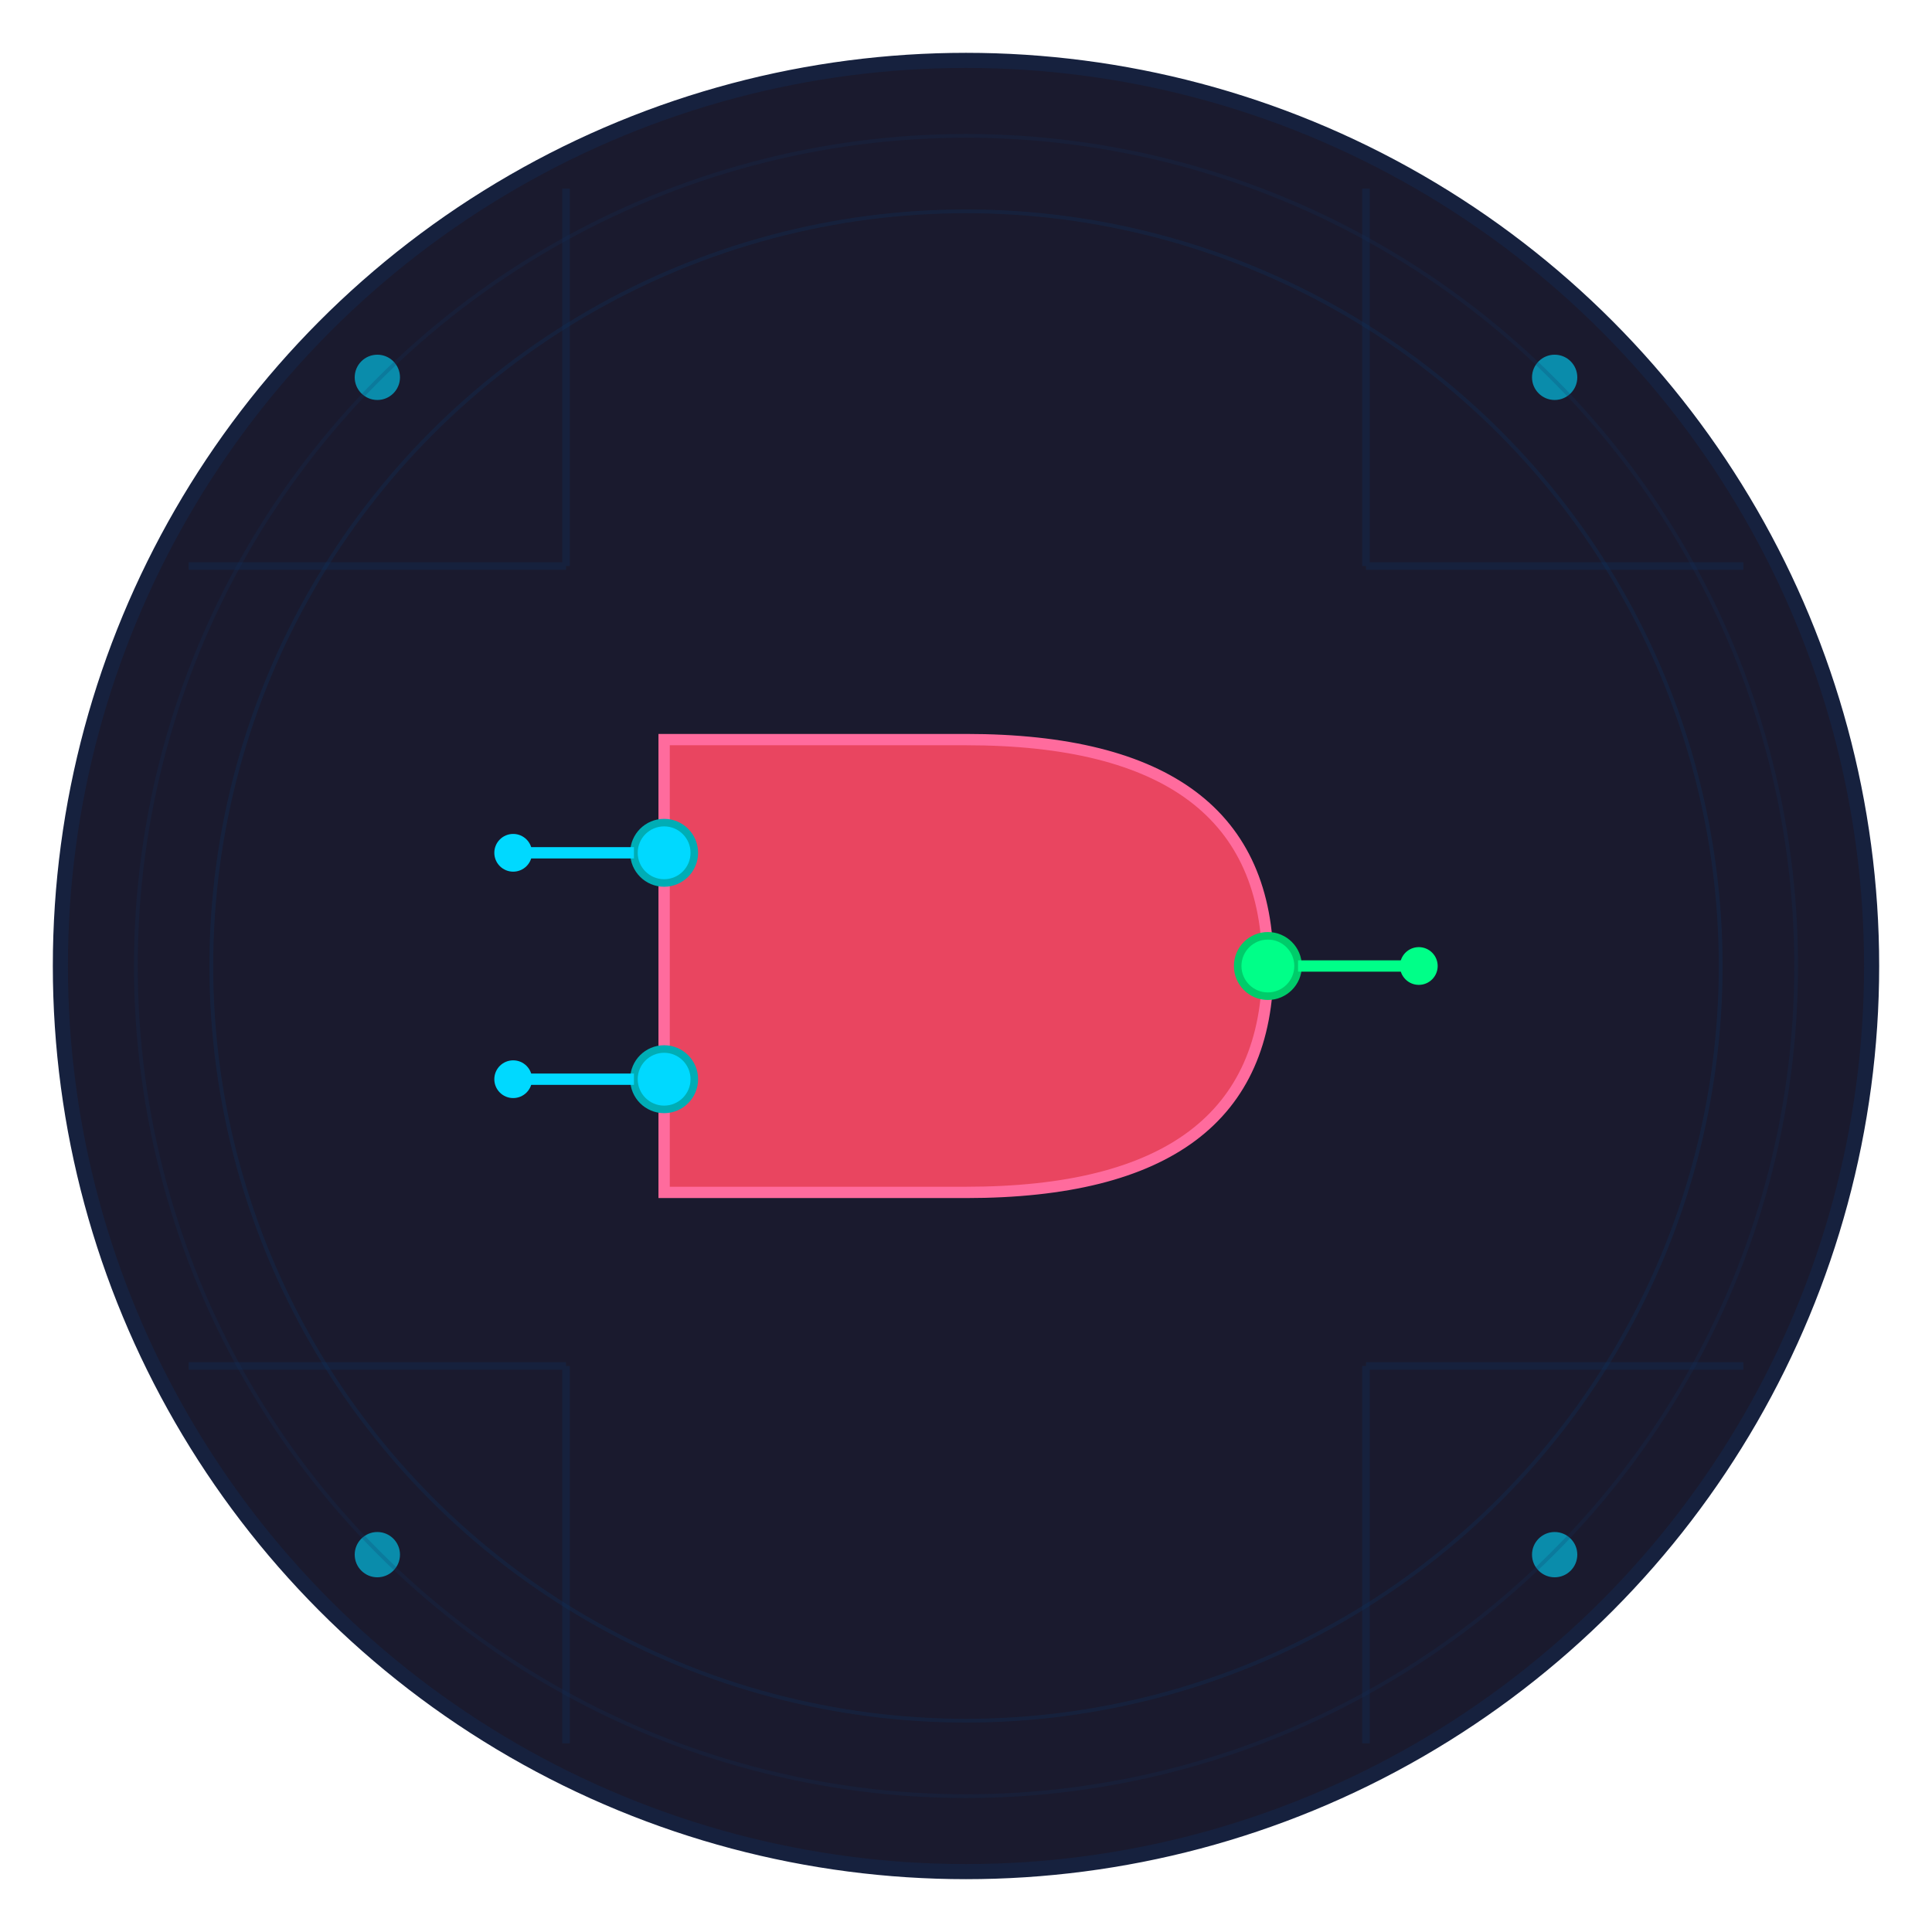 <svg width="512" height="512" viewBox="0 0 512 512" fill="none" xmlns="http://www.w3.org/2000/svg">
  <!-- Background Circle -->
  <circle cx="256" cy="256" r="240" fill="#1a1a2e" stroke="#16213e" stroke-width="4"/>
  
  <!-- Circuit Board Pattern -->
  <g opacity="0.3">
    <!-- Horizontal lines -->
    <line x1="50" y1="150" x2="150" y2="150" stroke="#0f3460" stroke-width="2"/>
    <line x1="362" y1="150" x2="462" y2="150" stroke="#0f3460" stroke-width="2"/>
    <line x1="50" y1="362" x2="150" y2="362" stroke="#0f3460" stroke-width="2"/>
    <line x1="362" y1="362" x2="462" y2="362" stroke="#0f3460" stroke-width="2"/>
    
    <!-- Vertical lines -->
    <line x1="150" y1="50" x2="150" y2="150" stroke="#0f3460" stroke-width="2"/>
    <line x1="362" y1="50" x2="362" y2="150" stroke="#0f3460" stroke-width="2"/>
    <line x1="150" y1="362" x2="150" y2="462" stroke="#0f3460" stroke-width="2"/>
    <line x1="362" y1="362" x2="362" y2="462" stroke="#0f3460" stroke-width="2"/>
  </g>
  
  <!-- Main Logic Gate (AND gate shape) -->
  <g transform="translate(256, 256)">
    <!-- Gate body -->
    <path d="M -80 -60 L -80 60 L 0 60 Q 80 60 80 0 Q 80 -60 0 -60 Z" 
          fill="#e94560" 
          stroke="#ff6b9d" 
          stroke-width="3"/>
    
    <!-- Input pins -->
    <circle cx="-80" cy="-30" r="8" fill="#00d9ff" stroke="#00adb5" stroke-width="2"/>
    <circle cx="-80" cy="30" r="8" fill="#00d9ff" stroke="#00adb5" stroke-width="2"/>
    
    <!-- Output pin -->
    <circle cx="80" cy="0" r="8" fill="#00ff88" stroke="#00cc6a" stroke-width="2"/>
    
    <!-- Connection lines -->
    <line x1="-120" y1="-30" x2="-88" y2="-30" stroke="#00d9ff" stroke-width="3"/>
    <line x1="-120" y1="30" x2="-88" y2="30" stroke="#00d9ff" stroke-width="3"/>
    <line x1="88" y1="0" x2="120" y2="0" stroke="#00ff88" stroke-width="3"/>
    
    <!-- Connection dots -->
    <circle cx="-120" cy="-30" r="5" fill="#00d9ff"/>
    <circle cx="-120" cy="30" r="5" fill="#00d9ff"/>
    <circle cx="120" cy="0" r="5" fill="#00ff88"/>
  </g>
  
  <!-- Decorative circuit nodes -->
  <circle cx="100" cy="100" r="6" fill="#00d9ff" opacity="0.6"/>
  <circle cx="412" cy="100" r="6" fill="#00d9ff" opacity="0.6"/>
  <circle cx="100" cy="412" r="6" fill="#00d9ff" opacity="0.6"/>
  <circle cx="412" cy="412" r="6" fill="#00d9ff" opacity="0.6"/>
  
  <!-- Accent circles for tech feel -->
  <circle cx="256" cy="256" r="200" fill="none" stroke="#0f3460" stroke-width="1" opacity="0.3"/>
  <circle cx="256" cy="256" r="220" fill="none" stroke="#0f3460" stroke-width="1" opacity="0.2"/>
</svg>
